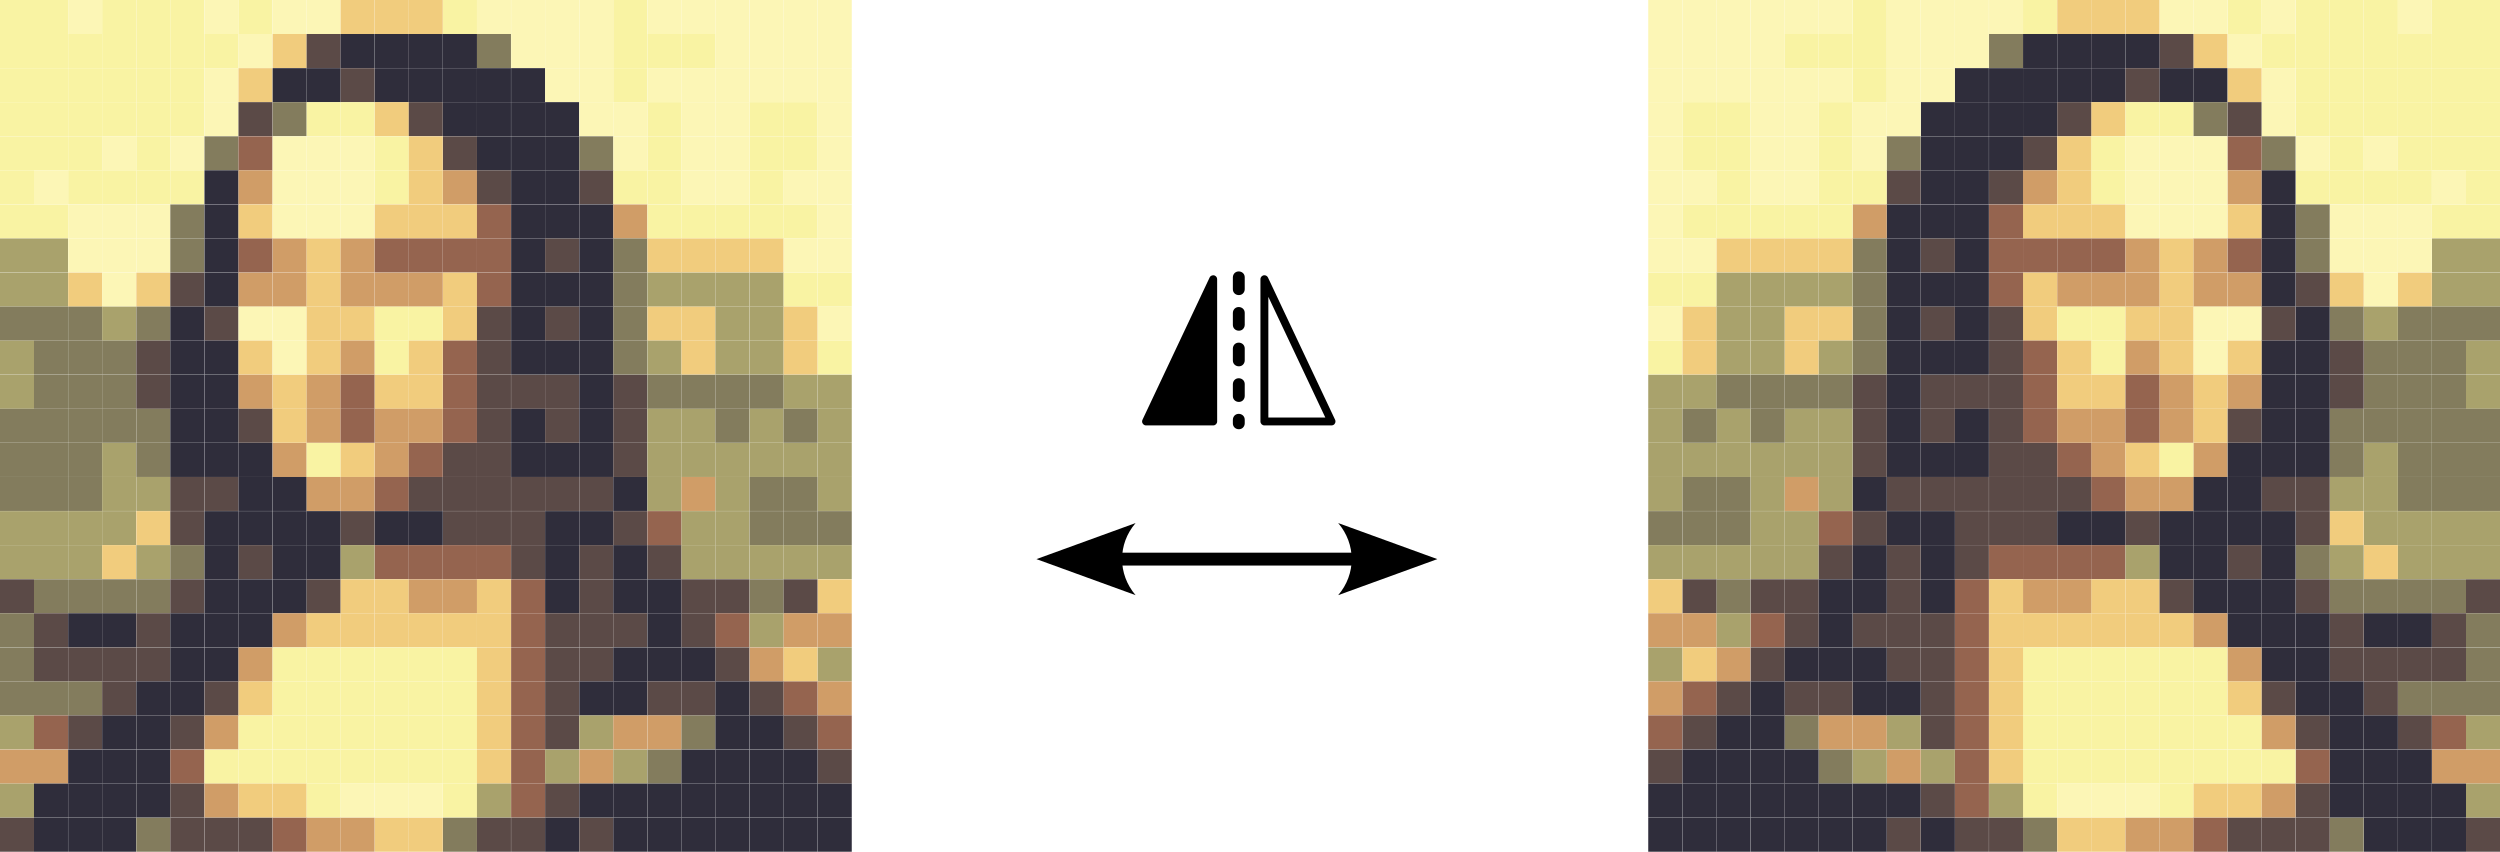 <?xml version="1.0" encoding="UTF-8" standalone="no"?>
<svg
   id="Layer_1"
   data-name="Layer 1"
   viewBox="0 0 145.61 49.61"
   version="1.1"
   sodipodi:docname="monalisa.svg"
   inkscape:version="1.4 (e7c3feb100, 2024-10-09)"
   xml:space="preserve"
   width="145.61"
   height="49.61"
   inkscape:export-filename="monalisa.png"
   inkscape:export-xdpi="300"
   inkscape:export-ydpi="300"
   xmlns:inkscape="http://www.inkscape.org/namespaces/inkscape"
   xmlns:sodipodi="http://sodipodi.sourceforge.net/DTD/sodipodi-0.dtd"
   xmlns:xlink="http://www.w3.org/1999/xlink"
   xmlns="http://www.w3.org/2000/svg"
   xmlns:svg="http://www.w3.org/2000/svg"><sodipodi:namedview
     id="namedview18646"
     pagecolor="#ffffff"
     bordercolor="#666666"
     borderopacity="1.0"
     inkscape:showpageshadow="2"
     inkscape:pageopacity="0.0"
     inkscape:pagecheckerboard="0"
     inkscape:deskcolor="#d1d1d1"
     showgrid="false"
     inkscape:zoom="6.9419412"
     inkscape:cx="52.290849"
     inkscape:cy="40.190487"
     inkscape:window-width="1920"
     inkscape:window-height="1019"
     inkscape:window-x="0"
     inkscape:window-y="30"
     inkscape:window-maximized="1"
     inkscape:current-layer="g18643" /><defs
     id="defs12375"><marker
       style="overflow:visible"
       id="ConcaveTriangle"
       refX="0"
       refY="0"
       orient="auto-start-reverse"
       inkscape:stockid="Concave triangle arrow"
       markerWidth="1"
       markerHeight="1"
       viewBox="0 0 1 1"
       inkscape:isstock="true"
       inkscape:collect="always"
       preserveAspectRatio="xMidYMid"><path
         transform="scale(0.7)"
         d="M -2,-4 9,0 -2,4 c 2,-2.33 2,-5.66 0,-8 z"
         style="fill:context-stroke;fill-rule:evenodd;stroke:none"
         id="path7" /></marker><marker
       style="overflow:visible"
       id="Arrow2"
       refX="0"
       refY="0"
       orient="auto-start-reverse"
       inkscape:stockid="Arrow2"
       markerWidth="7.7"
       markerHeight="5.6"
       viewBox="0 0 7.7 5.6"
       inkscape:isstock="true"
       inkscape:collect="always"
       preserveAspectRatio="xMidYMid"><path
         transform="scale(0.7)"
         d="M -2,-4 9,0 -2,4 c 2,-2.33 2,-5.66 0,-8 z"
         style="fill:context-stroke;fill-rule:evenodd;stroke:none"
         id="arrow2L" /></marker><style
       id="style12370">
      .cls-1 {
        fill: #5b4a47;
      }

      .cls-1, .cls-2, .cls-3, .cls-4, .cls-5, .cls-6, .cls-7, .cls-8, .cls-9, .cls-10, .cls-11 {
        stroke-width: 0px;
      }

      .cls-2 {
        fill: #2f2d3b;
      }

      .cls-4 {
        fill: none;
      }

      .cls-5 {
        fill: #837c5d;
      }

      .cls-6 {
        fill: #d09d67;
      }

      .cls-7 {
        fill: #f1cc7d;
      }

      .cls-12 {
        clip-path: url(#clippath);
      }

      .cls-8 {
        fill: #a9a26c;
      }

      .cls-9 {
        fill: #95644f;
      }

      .cls-10 {
        fill: #fcf6b6;
      }

      .cls-11 {
        fill: #f9f3a3;
      }
    </style><clipPath
       id="clippath"><rect
         class="cls-4"
         x="-106.2"
         y="-502.03"
         width="595.28"
         height="841.89"
         id="rect12372" /></clipPath></defs><g
     class="cls-12"
     clip-path="url(#clippath)"
     id="g18643"><g
       id="g1"><rect
         class="cls-11"
         width="1.98"
         height="1.98"
         id="rect12377"
         x="0"
         y="0" /><rect
         class="cls-11"
         x="1.98"
         width="1.98"
         height="1.98"
         id="rect12379"
         y="0" /><rect
         class="cls-10"
         x="3.97"
         width="1.98"
         height="1.98"
         id="rect12381"
         y="0" /><rect
         class="cls-11"
         x="5.95"
         width="1.98"
         height="1.98"
         id="rect12383"
         y="0" /><rect
         class="cls-11"
         x="7.94"
         width="1.98"
         height="1.98"
         id="rect12385"
         y="0" /><rect
         class="cls-11"
         x="9.92"
         width="1.98"
         height="1.98"
         id="rect12387"
         y="0" /><rect
         class="cls-10"
         x="11.91"
         width="1.98"
         height="1.98"
         id="rect12389"
         y="0" /><rect
         class="cls-11"
         x="13.89"
         width="1.98"
         height="1.98"
         id="rect12391"
         y="0" /><rect
         class="cls-10"
         x="15.88"
         width="1.98"
         height="1.98"
         id="rect12393"
         y="0" /><rect
         class="cls-10"
         x="17.86"
         width="1.98"
         height="1.98"
         id="rect12395"
         y="0" /><rect
         class="cls-7"
         x="19.84"
         width="1.98"
         height="1.98"
         id="rect12397"
         y="0" /><rect
         class="cls-7"
         x="21.83"
         width="1.98"
         height="1.98"
         id="rect12399"
         y="0" /><rect
         class="cls-7"
         x="23.81"
         width="1.98"
         height="1.98"
         id="rect12401"
         y="0" /><rect
         class="cls-11"
         x="25.8"
         width="1.98"
         height="1.98"
         id="rect12403"
         y="0" /><rect
         class="cls-10"
         x="27.78"
         width="1.98"
         height="1.98"
         id="rect12405"
         y="0" /><rect
         class="cls-10"
         x="29.77"
         width="1.98"
         height="1.98"
         id="rect12407"
         y="0" /><rect
         class="cls-10"
         x="31.75"
         width="1.98"
         height="1.98"
         id="rect12409"
         y="0" /><rect
         class="cls-10"
         x="33.74"
         width="1.98"
         height="1.98"
         id="rect12411"
         y="0" /><rect
         class="cls-11"
         x="35.72"
         width="1.98"
         height="1.98"
         id="rect12413"
         y="0" /><rect
         class="cls-10"
         x="37.71"
         width="1.98"
         height="1.98"
         id="rect12415"
         y="0" /><rect
         class="cls-10"
         x="39.69"
         width="1.98"
         height="1.98"
         id="rect12417"
         y="0" /><rect
         class="cls-10"
         x="41.67"
         width="1.98"
         height="1.98"
         id="rect12419"
         y="0" /><rect
         class="cls-10"
         x="43.66"
         width="1.98"
         height="1.98"
         id="rect12421"
         y="0" /><rect
         class="cls-10"
         x="45.64"
         width="1.98"
         height="1.98"
         id="rect12423"
         y="0" /><rect
         class="cls-10"
         x="47.63"
         width="1.98"
         height="1.98"
         id="rect12425"
         y="0" /><rect
         class="cls-11"
         y="1.98"
         width="1.98"
         height="1.98"
         id="rect12427"
         x="0" /><rect
         class="cls-11"
         x="1.98"
         y="1.98"
         width="1.98"
         height="1.98"
         id="rect12429" /><rect
         class="cls-11"
         x="3.97"
         y="1.98"
         width="1.98"
         height="1.98"
         id="rect12431" /><rect
         class="cls-11"
         x="5.95"
         y="1.98"
         width="1.98"
         height="1.98"
         id="rect12433" /><rect
         class="cls-11"
         x="7.94"
         y="1.98"
         width="1.98"
         height="1.98"
         id="rect12435" /><rect
         class="cls-11"
         x="9.92"
         y="1.98"
         width="1.98"
         height="1.98"
         id="rect12437" /><rect
         class="cls-11"
         x="11.91"
         y="1.98"
         width="1.98"
         height="1.98"
         id="rect12439" /><rect
         class="cls-10"
         x="13.89"
         y="1.98"
         width="1.98"
         height="1.98"
         id="rect12441" /><rect
         class="cls-7"
         x="15.88"
         y="1.98"
         width="1.98"
         height="1.98"
         id="rect12443" /><rect
         class="cls-1"
         x="17.86"
         y="1.98"
         width="1.98"
         height="1.98"
         id="rect12445" /><rect
         class="cls-2"
         x="19.84"
         y="1.98"
         width="1.98"
         height="1.98"
         id="rect12447" /><rect
         class="cls-2"
         x="21.83"
         y="1.98"
         width="1.98"
         height="1.98"
         id="rect12449" /><rect
         class="cls-2"
         x="23.81"
         y="1.98"
         width="1.98"
         height="1.98"
         id="rect12451" /><rect
         class="cls-2"
         x="25.8"
         y="1.98"
         width="1.98"
         height="1.98"
         id="rect12453" /><rect
         class="cls-5"
         x="27.78"
         y="1.98"
         width="1.98"
         height="1.98"
         id="rect12455" /><rect
         class="cls-10"
         x="29.77"
         y="1.98"
         width="1.98"
         height="1.98"
         id="rect12457" /><rect
         class="cls-10"
         x="31.75"
         y="1.98"
         width="1.98"
         height="1.98"
         id="rect12459" /><rect
         class="cls-10"
         x="33.74"
         y="1.98"
         width="1.98"
         height="1.98"
         id="rect12461" /><rect
         class="cls-11"
         x="35.72"
         y="1.98"
         width="1.98"
         height="1.98"
         id="rect12463" /><rect
         class="cls-11"
         x="37.71"
         y="1.98"
         width="1.98"
         height="1.98"
         id="rect12465" /><rect
         class="cls-11"
         x="39.69"
         y="1.98"
         width="1.98"
         height="1.98"
         id="rect12467" /><rect
         class="cls-10"
         x="41.67"
         y="1.98"
         width="1.98"
         height="1.98"
         id="rect12469" /><rect
         class="cls-10"
         x="43.66"
         y="1.98"
         width="1.98"
         height="1.98"
         id="rect12471" /><rect
         class="cls-10"
         x="45.64"
         y="1.98"
         width="1.98"
         height="1.98"
         id="rect12473" /><rect
         class="cls-10"
         x="47.63"
         y="1.98"
         width="1.98"
         height="1.98"
         id="rect12475" /><rect
         class="cls-11"
         y="3.97"
         width="1.98"
         height="1.98"
         id="rect12477"
         x="0" /><rect
         class="cls-11"
         x="1.98"
         y="3.97"
         width="1.98"
         height="1.98"
         id="rect12479" /><rect
         class="cls-11"
         x="3.97"
         y="3.97"
         width="1.98"
         height="1.98"
         id="rect12481" /><rect
         class="cls-11"
         x="5.95"
         y="3.97"
         width="1.98"
         height="1.98"
         id="rect12483" /><rect
         class="cls-11"
         x="7.94"
         y="3.97"
         width="1.98"
         height="1.98"
         id="rect12485" /><rect
         class="cls-11"
         x="9.92"
         y="3.97"
         width="1.98"
         height="1.98"
         id="rect12487" /><rect
         class="cls-10"
         x="11.91"
         y="3.97"
         width="1.98"
         height="1.98"
         id="rect12489" /><rect
         class="cls-7"
         x="13.89"
         y="3.97"
         width="1.98"
         height="1.98"
         id="rect12491" /><rect
         class="cls-2"
         x="15.88"
         y="3.97"
         width="1.98"
         height="1.98"
         id="rect12493" /><rect
         class="cls-2"
         x="17.86"
         y="3.97"
         width="1.98"
         height="1.98"
         id="rect12495" /><rect
         class="cls-1"
         x="19.84"
         y="3.97"
         width="1.98"
         height="1.98"
         id="rect12497" /><rect
         class="cls-2"
         x="21.83"
         y="3.97"
         width="1.98"
         height="1.98"
         id="rect12499" /><rect
         class="cls-2"
         x="23.81"
         y="3.97"
         width="1.98"
         height="1.98"
         id="rect12501" /><rect
         class="cls-2"
         x="25.8"
         y="3.97"
         width="1.98"
         height="1.98"
         id="rect12503" /><rect
         class="cls-2"
         x="27.78"
         y="3.97"
         width="1.98"
         height="1.98"
         id="rect12505" /><rect
         class="cls-2"
         x="29.77"
         y="3.97"
         width="1.98"
         height="1.98"
         id="rect12507" /><rect
         class="cls-10"
         x="31.75"
         y="3.97"
         width="1.98"
         height="1.98"
         id="rect12509" /><rect
         class="cls-10"
         x="33.74"
         y="3.97"
         width="1.98"
         height="1.98"
         id="rect12511" /><rect
         class="cls-11"
         x="35.72"
         y="3.97"
         width="1.98"
         height="1.98"
         id="rect12513" /><rect
         class="cls-10"
         x="37.71"
         y="3.97"
         width="1.98"
         height="1.98"
         id="rect12515" /><rect
         class="cls-10"
         x="39.69"
         y="3.97"
         width="1.98"
         height="1.98"
         id="rect12517" /><rect
         class="cls-10"
         x="41.67"
         y="3.97"
         width="1.98"
         height="1.98"
         id="rect12519" /><rect
         class="cls-10"
         x="43.66"
         y="3.97"
         width="1.98"
         height="1.98"
         id="rect12521" /><rect
         class="cls-10"
         x="45.64"
         y="3.97"
         width="1.98"
         height="1.98"
         id="rect12523" /><rect
         class="cls-10"
         x="47.63"
         y="3.97"
         width="1.98"
         height="1.98"
         id="rect12525" /><rect
         class="cls-11"
         y="5.95"
         width="1.98"
         height="1.98"
         id="rect12527"
         x="0" /><rect
         class="cls-11"
         x="1.98"
         y="5.95"
         width="1.98"
         height="1.98"
         id="rect12529" /><rect
         class="cls-11"
         x="3.97"
         y="5.95"
         width="1.98"
         height="1.98"
         id="rect12531" /><rect
         class="cls-11"
         x="5.95"
         y="5.95"
         width="1.98"
         height="1.98"
         id="rect12533" /><rect
         class="cls-11"
         x="7.94"
         y="5.95"
         width="1.98"
         height="1.98"
         id="rect12535" /><rect
         class="cls-11"
         x="9.92"
         y="5.95"
         width="1.98"
         height="1.98"
         id="rect12537" /><rect
         class="cls-10"
         x="11.91"
         y="5.95"
         width="1.98"
         height="1.98"
         id="rect12539" /><rect
         class="cls-1"
         x="13.89"
         y="5.95"
         width="1.98"
         height="1.98"
         id="rect12541" /><rect
         class="cls-5"
         x="15.88"
         y="5.95"
         width="1.98"
         height="1.98"
         id="rect12543" /><rect
         class="cls-11"
         x="17.86"
         y="5.95"
         width="1.98"
         height="1.98"
         id="rect12545" /><rect
         class="cls-11"
         x="19.84"
         y="5.95"
         width="1.98"
         height="1.98"
         id="rect12547" /><rect
         class="cls-7"
         x="21.83"
         y="5.95"
         width="1.98"
         height="1.98"
         id="rect12549" /><rect
         class="cls-1"
         x="23.81"
         y="5.95"
         width="1.98"
         height="1.98"
         id="rect12551" /><rect
         class="cls-2"
         x="25.8"
         y="5.95"
         width="1.98"
         height="1.98"
         id="rect12553" /><rect
         class="cls-2"
         x="27.78"
         y="5.95"
         width="1.98"
         height="1.98"
         id="rect12555" /><rect
         class="cls-2"
         x="29.77"
         y="5.95"
         width="1.98"
         height="1.98"
         id="rect12557" /><rect
         class="cls-2"
         x="31.75"
         y="5.95"
         width="1.98"
         height="1.98"
         id="rect12559" /><rect
         class="cls-10"
         x="33.74"
         y="5.95"
         width="1.98"
         height="1.98"
         id="rect12561" /><rect
         class="cls-10"
         x="35.72"
         y="5.95"
         width="1.98"
         height="1.98"
         id="rect12563" /><rect
         class="cls-11"
         x="37.71"
         y="5.95"
         width="1.98"
         height="1.98"
         id="rect12565" /><rect
         class="cls-10"
         x="39.69"
         y="5.95"
         width="1.98"
         height="1.98"
         id="rect12567" /><rect
         class="cls-10"
         x="41.67"
         y="5.95"
         width="1.98"
         height="1.98"
         id="rect12569" /><rect
         class="cls-11"
         x="43.66"
         y="5.95"
         width="1.98"
         height="1.98"
         id="rect12571" /><rect
         class="cls-11"
         x="45.64"
         y="5.95"
         width="1.98"
         height="1.98"
         id="rect12573" /><rect
         class="cls-10"
         x="47.63"
         y="5.95"
         width="1.98"
         height="1.98"
         id="rect12575" /><rect
         class="cls-11"
         y="7.94"
         width="1.98"
         height="1.98"
         id="rect12577"
         x="0" /><rect
         class="cls-11"
         x="1.98"
         y="7.94"
         width="1.98"
         height="1.98"
         id="rect12579" /><rect
         class="cls-11"
         x="3.97"
         y="7.94"
         width="1.98"
         height="1.98"
         id="rect12581" /><rect
         class="cls-10"
         x="5.95"
         y="7.94"
         width="1.98"
         height="1.98"
         id="rect12583" /><rect
         class="cls-11"
         x="7.94"
         y="7.94"
         width="1.98"
         height="1.98"
         id="rect12585" /><rect
         class="cls-10"
         x="9.92"
         y="7.94"
         width="1.98"
         height="1.98"
         id="rect12587" /><rect
         class="cls-5"
         x="11.91"
         y="7.94"
         width="1.98"
         height="1.98"
         id="rect12589" /><rect
         class="cls-9"
         x="13.89"
         y="7.94"
         width="1.98"
         height="1.98"
         id="rect12591" /><rect
         class="cls-10"
         x="15.88"
         y="7.94"
         width="1.98"
         height="1.98"
         id="rect12593" /><rect
         class="cls-10"
         x="17.86"
         y="7.94"
         width="1.98"
         height="1.98"
         id="rect12595" /><rect
         class="cls-10"
         x="19.84"
         y="7.94"
         width="1.98"
         height="1.98"
         id="rect12597" /><rect
         class="cls-11"
         x="21.83"
         y="7.94"
         width="1.98"
         height="1.98"
         id="rect12599" /><rect
         class="cls-7"
         x="23.81"
         y="7.94"
         width="1.98"
         height="1.98"
         id="rect12601" /><rect
         class="cls-1"
         x="25.8"
         y="7.94"
         width="1.98"
         height="1.98"
         id="rect12603" /><rect
         class="cls-2"
         x="27.78"
         y="7.94"
         width="1.98"
         height="1.98"
         id="rect12605" /><rect
         class="cls-2"
         x="29.77"
         y="7.94"
         width="1.98"
         height="1.98"
         id="rect12607" /><rect
         class="cls-2"
         x="31.75"
         y="7.94"
         width="1.98"
         height="1.98"
         id="rect12609" /><rect
         class="cls-5"
         x="33.74"
         y="7.94"
         width="1.98"
         height="1.98"
         id="rect12611" /><rect
         class="cls-10"
         x="35.72"
         y="7.94"
         width="1.98"
         height="1.98"
         id="rect12613" /><rect
         class="cls-11"
         x="37.71"
         y="7.94"
         width="1.98"
         height="1.98"
         id="rect12615" /><rect
         class="cls-10"
         x="39.69"
         y="7.94"
         width="1.98"
         height="1.98"
         id="rect12617" /><rect
         class="cls-10"
         x="41.67"
         y="7.94"
         width="1.98"
         height="1.98"
         id="rect12619" /><rect
         class="cls-11"
         x="43.66"
         y="7.94"
         width="1.98"
         height="1.98"
         id="rect12621" /><rect
         class="cls-11"
         x="45.64"
         y="7.94"
         width="1.98"
         height="1.98"
         id="rect12623" /><rect
         class="cls-10"
         x="47.63"
         y="7.94"
         width="1.98"
         height="1.98"
         id="rect12625" /><rect
         class="cls-11"
         y="9.92"
         width="1.98"
         height="1.98"
         id="rect12627"
         x="0" /><rect
         class="cls-10"
         x="1.98"
         y="9.92"
         width="1.98"
         height="1.98"
         id="rect12629" /><rect
         class="cls-11"
         x="3.97"
         y="9.92"
         width="1.98"
         height="1.98"
         id="rect12631" /><rect
         class="cls-11"
         x="5.95"
         y="9.92"
         width="1.98"
         height="1.98"
         id="rect12633" /><rect
         class="cls-11"
         x="7.94"
         y="9.92"
         width="1.98"
         height="1.98"
         id="rect12635" /><rect
         class="cls-11"
         x="9.92"
         y="9.92"
         width="1.98"
         height="1.98"
         id="rect12637" /><rect
         class="cls-2"
         x="11.91"
         y="9.92"
         width="1.98"
         height="1.98"
         id="rect12639" /><rect
         class="cls-6"
         x="13.89"
         y="9.92"
         width="1.98"
         height="1.98"
         id="rect12641" /><rect
         class="cls-10"
         x="15.88"
         y="9.92"
         width="1.98"
         height="1.98"
         id="rect12643" /><rect
         class="cls-10"
         x="17.86"
         y="9.92"
         width="1.98"
         height="1.98"
         id="rect12645" /><rect
         class="cls-10"
         x="19.84"
         y="9.92"
         width="1.98"
         height="1.98"
         id="rect12647" /><rect
         class="cls-11"
         x="21.83"
         y="9.92"
         width="1.98"
         height="1.98"
         id="rect12649" /><rect
         class="cls-7"
         x="23.81"
         y="9.92"
         width="1.98"
         height="1.98"
         id="rect12651" /><rect
         class="cls-6"
         x="25.8"
         y="9.92"
         width="1.98"
         height="1.98"
         id="rect12653" /><rect
         class="cls-1"
         x="27.78"
         y="9.92"
         width="1.98"
         height="1.98"
         id="rect12655" /><rect
         class="cls-2"
         x="29.77"
         y="9.92"
         width="1.98"
         height="1.98"
         id="rect12657" /><rect
         class="cls-2"
         x="31.75"
         y="9.92"
         width="1.98"
         height="1.98"
         id="rect12659" /><rect
         class="cls-1"
         x="33.74"
         y="9.92"
         width="1.98"
         height="1.98"
         id="rect12661" /><rect
         class="cls-11"
         x="35.72"
         y="9.92"
         width="1.98"
         height="1.98"
         id="rect12663" /><rect
         class="cls-11"
         x="37.71"
         y="9.92"
         width="1.98"
         height="1.98"
         id="rect12665" /><rect
         class="cls-10"
         x="39.69"
         y="9.92"
         width="1.98"
         height="1.98"
         id="rect12667" /><rect
         class="cls-10"
         x="41.67"
         y="9.92"
         width="1.98"
         height="1.98"
         id="rect12669" /><rect
         class="cls-11"
         x="43.66"
         y="9.92"
         width="1.98"
         height="1.98"
         id="rect12671" /><rect
         class="cls-10"
         x="45.64"
         y="9.92"
         width="1.98"
         height="1.98"
         id="rect12673" /><rect
         class="cls-10"
         x="47.63"
         y="9.92"
         width="1.98"
         height="1.98"
         id="rect12675" /><rect
         class="cls-11"
         y="11.91"
         width="1.98"
         height="1.98"
         id="rect12677"
         x="0" /><rect
         class="cls-11"
         x="1.98"
         y="11.91"
         width="1.98"
         height="1.98"
         id="rect12679" /><rect
         class="cls-10"
         x="3.97"
         y="11.91"
         width="1.98"
         height="1.98"
         id="rect12681" /><rect
         class="cls-10"
         x="5.95"
         y="11.91"
         width="1.98"
         height="1.98"
         id="rect12683" /><rect
         class="cls-10"
         x="7.94"
         y="11.91"
         width="1.98"
         height="1.98"
         id="rect12685" /><rect
         class="cls-5"
         x="9.92"
         y="11.91"
         width="1.98"
         height="1.98"
         id="rect12687" /><rect
         class="cls-2"
         x="11.91"
         y="11.91"
         width="1.98"
         height="1.98"
         id="rect12689" /><rect
         class="cls-7"
         x="13.89"
         y="11.91"
         width="1.98"
         height="1.98"
         id="rect12691" /><rect
         class="cls-10"
         x="15.88"
         y="11.91"
         width="1.98"
         height="1.98"
         id="rect12693" /><rect
         class="cls-10"
         x="17.86"
         y="11.91"
         width="1.98"
         height="1.98"
         id="rect12695" /><rect
         class="cls-10"
         x="19.84"
         y="11.91"
         width="1.98"
         height="1.98"
         id="rect12697" /><rect
         class="cls-7"
         x="21.83"
         y="11.91"
         width="1.98"
         height="1.98"
         id="rect12699" /><rect
         class="cls-7"
         x="23.81"
         y="11.91"
         width="1.98"
         height="1.98"
         id="rect12701" /><rect
         class="cls-7"
         x="25.8"
         y="11.91"
         width="1.98"
         height="1.98"
         id="rect12703" /><rect
         class="cls-9"
         x="27.78"
         y="11.91"
         width="1.98"
         height="1.98"
         id="rect12705" /><rect
         class="cls-2"
         x="29.77"
         y="11.91"
         width="1.98"
         height="1.98"
         id="rect12707" /><rect
         class="cls-2"
         x="31.75"
         y="11.91"
         width="1.98"
         height="1.98"
         id="rect12709" /><rect
         class="cls-2"
         x="33.74"
         y="11.91"
         width="1.98"
         height="1.98"
         id="rect12711" /><rect
         class="cls-6"
         x="35.72"
         y="11.91"
         width="1.98"
         height="1.98"
         id="rect12713" /><rect
         class="cls-11"
         x="37.71"
         y="11.91"
         width="1.98"
         height="1.98"
         id="rect12715" /><rect
         class="cls-11"
         x="39.69"
         y="11.91"
         width="1.98"
         height="1.98"
         id="rect12717" /><rect
         class="cls-11"
         x="41.67"
         y="11.91"
         width="1.98"
         height="1.98"
         id="rect12719" /><rect
         class="cls-11"
         x="43.66"
         y="11.91"
         width="1.98"
         height="1.98"
         id="rect12721" /><rect
         class="cls-11"
         x="45.64"
         y="11.91"
         width="1.98"
         height="1.98"
         id="rect12723" /><rect
         class="cls-10"
         x="47.63"
         y="11.91"
         width="1.98"
         height="1.98"
         id="rect12725" /><rect
         class="cls-8"
         y="13.89"
         width="1.98"
         height="1.98"
         id="rect12727"
         x="0" /><rect
         class="cls-8"
         x="1.98"
         y="13.89"
         width="1.98"
         height="1.98"
         id="rect12729" /><rect
         class="cls-10"
         x="3.97"
         y="13.89"
         width="1.98"
         height="1.98"
         id="rect12731" /><rect
         class="cls-10"
         x="5.95"
         y="13.89"
         width="1.98"
         height="1.98"
         id="rect12733" /><rect
         class="cls-10"
         x="7.94"
         y="13.89"
         width="1.98"
         height="1.98"
         id="rect12735" /><rect
         class="cls-5"
         x="9.92"
         y="13.89"
         width="1.98"
         height="1.98"
         id="rect12737" /><rect
         class="cls-2"
         x="11.91"
         y="13.89"
         width="1.98"
         height="1.98"
         id="rect12739" /><rect
         class="cls-9"
         x="13.89"
         y="13.89"
         width="1.98"
         height="1.98"
         id="rect12741" /><rect
         class="cls-6"
         x="15.88"
         y="13.89"
         width="1.98"
         height="1.98"
         id="rect12743" /><rect
         class="cls-7"
         x="17.86"
         y="13.89"
         width="1.98"
         height="1.98"
         id="rect12745" /><rect
         class="cls-6"
         x="19.84"
         y="13.89"
         width="1.98"
         height="1.98"
         id="rect12747" /><rect
         class="cls-9"
         x="21.83"
         y="13.89"
         width="1.98"
         height="1.98"
         id="rect12749" /><rect
         class="cls-9"
         x="23.81"
         y="13.89"
         width="1.98"
         height="1.98"
         id="rect12751" /><rect
         class="cls-9"
         x="25.8"
         y="13.89"
         width="1.98"
         height="1.98"
         id="rect12753" /><rect
         class="cls-9"
         x="27.78"
         y="13.89"
         width="1.98"
         height="1.98"
         id="rect12755" /><rect
         class="cls-2"
         x="29.77"
         y="13.89"
         width="1.98"
         height="1.98"
         id="rect12757" /><rect
         class="cls-1"
         x="31.75"
         y="13.89"
         width="1.98"
         height="1.98"
         id="rect12759" /><rect
         class="cls-2"
         x="33.74"
         y="13.89"
         width="1.98"
         height="1.98"
         id="rect12761" /><rect
         class="cls-5"
         x="35.72"
         y="13.89"
         width="1.98"
         height="1.98"
         id="rect12763" /><rect
         class="cls-7"
         x="37.71"
         y="13.89"
         width="1.98"
         height="1.98"
         id="rect12765" /><rect
         class="cls-7"
         x="39.69"
         y="13.89"
         width="1.98"
         height="1.98"
         id="rect12767" /><rect
         class="cls-7"
         x="41.67"
         y="13.89"
         width="1.98"
         height="1.98"
         id="rect12769" /><rect
         class="cls-7"
         x="43.66"
         y="13.89"
         width="1.98"
         height="1.98"
         id="rect12771" /><rect
         class="cls-10"
         x="45.64"
         y="13.89"
         width="1.98"
         height="1.98"
         id="rect12773" /><rect
         class="cls-10"
         x="47.63"
         y="13.89"
         width="1.98"
         height="1.98"
         id="rect12775" /><rect
         class="cls-8"
         y="15.88"
         width="1.98"
         height="1.98"
         id="rect12777"
         x="0" /><rect
         class="cls-8"
         x="1.98"
         y="15.88"
         width="1.98"
         height="1.98"
         id="rect12779" /><rect
         class="cls-7"
         x="3.97"
         y="15.88"
         width="1.98"
         height="1.98"
         id="rect12781" /><rect
         class="cls-10"
         x="5.95"
         y="15.88"
         width="1.98"
         height="1.98"
         id="rect12783" /><rect
         class="cls-7"
         x="7.94"
         y="15.88"
         width="1.98"
         height="1.98"
         id="rect12785" /><rect
         class="cls-1"
         x="9.92"
         y="15.88"
         width="1.98"
         height="1.98"
         id="rect12787" /><rect
         class="cls-2"
         x="11.91"
         y="15.88"
         width="1.98"
         height="1.98"
         id="rect12789" /><rect
         class="cls-6"
         x="13.89"
         y="15.88"
         width="1.98"
         height="1.98"
         id="rect12791" /><rect
         class="cls-6"
         x="15.88"
         y="15.88"
         width="1.98"
         height="1.98"
         id="rect12793" /><rect
         class="cls-7"
         x="17.86"
         y="15.88"
         width="1.98"
         height="1.98"
         id="rect12795" /><rect
         class="cls-6"
         x="19.84"
         y="15.88"
         width="1.98"
         height="1.98"
         id="rect12797" /><rect
         class="cls-6"
         x="21.83"
         y="15.88"
         width="1.98"
         height="1.98"
         id="rect12799" /><rect
         class="cls-6"
         x="23.81"
         y="15.88"
         width="1.98"
         height="1.98"
         id="rect12801" /><rect
         class="cls-7"
         x="25.8"
         y="15.88"
         width="1.98"
         height="1.98"
         id="rect12803" /><rect
         class="cls-9"
         x="27.78"
         y="15.88"
         width="1.98"
         height="1.98"
         id="rect12805" /><rect
         class="cls-2"
         x="29.77"
         y="15.88"
         width="1.98"
         height="1.98"
         id="rect12807" /><rect
         class="cls-2"
         x="31.75"
         y="15.88"
         width="1.98"
         height="1.98"
         id="rect12809" /><rect
         class="cls-2"
         x="33.74"
         y="15.88"
         width="1.98"
         height="1.98"
         id="rect12811" /><rect
         class="cls-5"
         x="35.72"
         y="15.88"
         width="1.98"
         height="1.98"
         id="rect12813" /><rect
         class="cls-8"
         x="37.71"
         y="15.88"
         width="1.98"
         height="1.98"
         id="rect12815" /><rect
         class="cls-8"
         x="39.69"
         y="15.88"
         width="1.98"
         height="1.98"
         id="rect12817" /><rect
         class="cls-8"
         x="41.67"
         y="15.88"
         width="1.98"
         height="1.98"
         id="rect12819" /><rect
         class="cls-8"
         x="43.66"
         y="15.88"
         width="1.98"
         height="1.98"
         id="rect12821" /><rect
         class="cls-11"
         x="45.64"
         y="15.88"
         width="1.98"
         height="1.98"
         id="rect12823" /><rect
         class="cls-11"
         x="47.63"
         y="15.88"
         width="1.98"
         height="1.98"
         id="rect12825" /><rect
         class="cls-5"
         y="17.86"
         width="1.98"
         height="1.98"
         id="rect12827"
         x="0" /><rect
         class="cls-5"
         x="1.98"
         y="17.86"
         width="1.98"
         height="1.98"
         id="rect12829" /><rect
         class="cls-5"
         x="3.97"
         y="17.86"
         width="1.98"
         height="1.98"
         id="rect12831" /><rect
         class="cls-8"
         x="5.95"
         y="17.86"
         width="1.98"
         height="1.98"
         id="rect12833" /><rect
         class="cls-5"
         x="7.94"
         y="17.86"
         width="1.98"
         height="1.98"
         id="rect12835" /><rect
         class="cls-2"
         x="9.92"
         y="17.86"
         width="1.98"
         height="1.98"
         id="rect12837" /><rect
         class="cls-1"
         x="11.91"
         y="17.86"
         width="1.98"
         height="1.98"
         id="rect12839" /><rect
         class="cls-10"
         x="13.89"
         y="17.86"
         width="1.98"
         height="1.98"
         id="rect12841" /><rect
         class="cls-10"
         x="15.88"
         y="17.86"
         width="1.98"
         height="1.98"
         id="rect12843" /><rect
         class="cls-7"
         x="17.86"
         y="17.86"
         width="1.98"
         height="1.98"
         id="rect12845" /><rect
         class="cls-7"
         x="19.84"
         y="17.86"
         width="1.98"
         height="1.98"
         id="rect12847" /><rect
         class="cls-11"
         x="21.83"
         y="17.86"
         width="1.98"
         height="1.98"
         id="rect12849" /><rect
         class="cls-11"
         x="23.81"
         y="17.86"
         width="1.98"
         height="1.98"
         id="rect12851" /><rect
         class="cls-7"
         x="25.8"
         y="17.86"
         width="1.98"
         height="1.98"
         id="rect12853" /><rect
         class="cls-1"
         x="27.78"
         y="17.86"
         width="1.98"
         height="1.98"
         id="rect12855" /><rect
         class="cls-2"
         x="29.77"
         y="17.86"
         width="1.98"
         height="1.98"
         id="rect12857" /><rect
         class="cls-1"
         x="31.75"
         y="17.86"
         width="1.98"
         height="1.98"
         id="rect12859" /><rect
         class="cls-2"
         x="33.74"
         y="17.86"
         width="1.98"
         height="1.98"
         id="rect12861" /><rect
         class="cls-5"
         x="35.72"
         y="17.86"
         width="1.98"
         height="1.98"
         id="rect12863" /><rect
         class="cls-7"
         x="37.71"
         y="17.86"
         width="1.98"
         height="1.98"
         id="rect12865" /><rect
         class="cls-7"
         x="39.69"
         y="17.86"
         width="1.98"
         height="1.98"
         id="rect12867" /><rect
         class="cls-8"
         x="41.67"
         y="17.86"
         width="1.98"
         height="1.98"
         id="rect12869" /><rect
         class="cls-8"
         x="43.66"
         y="17.86"
         width="1.98"
         height="1.98"
         id="rect12871" /><rect
         class="cls-7"
         x="45.64"
         y="17.86"
         width="1.98"
         height="1.98"
         id="rect12873" /><rect
         class="cls-10"
         x="47.63"
         y="17.86"
         width="1.98"
         height="1.98"
         id="rect12875" /><rect
         class="cls-8"
         y="19.84"
         width="1.98"
         height="1.98"
         id="rect12877"
         x="0" /><rect
         class="cls-5"
         x="1.98"
         y="19.84"
         width="1.98"
         height="1.98"
         id="rect12879" /><rect
         class="cls-5"
         x="3.97"
         y="19.84"
         width="1.98"
         height="1.98"
         id="rect12881" /><rect
         class="cls-5"
         x="5.95"
         y="19.84"
         width="1.98"
         height="1.98"
         id="rect12883" /><rect
         class="cls-1"
         x="7.94"
         y="19.84"
         width="1.98"
         height="1.98"
         id="rect12885" /><rect
         class="cls-2"
         x="9.92"
         y="19.84"
         width="1.98"
         height="1.98"
         id="rect12887" /><rect
         class="cls-2"
         x="11.91"
         y="19.84"
         width="1.98"
         height="1.98"
         id="rect12889" /><rect
         class="cls-7"
         x="13.89"
         y="19.84"
         width="1.98"
         height="1.98"
         id="rect12891" /><rect
         class="cls-10"
         x="15.88"
         y="19.84"
         width="1.98"
         height="1.98"
         id="rect12893" /><rect
         class="cls-7"
         x="17.86"
         y="19.84"
         width="1.98"
         height="1.98"
         id="rect12895" /><rect
         class="cls-6"
         x="19.84"
         y="19.84"
         width="1.98"
         height="1.98"
         id="rect12897" /><rect
         class="cls-11"
         x="21.83"
         y="19.84"
         width="1.98"
         height="1.98"
         id="rect12899" /><rect
         class="cls-7"
         x="23.81"
         y="19.84"
         width="1.98"
         height="1.98"
         id="rect12901" /><rect
         class="cls-9"
         x="25.8"
         y="19.84"
         width="1.98"
         height="1.98"
         id="rect12903" /><rect
         class="cls-1"
         x="27.78"
         y="19.84"
         width="1.98"
         height="1.98"
         id="rect12905" /><rect
         class="cls-2"
         x="29.77"
         y="19.84"
         width="1.98"
         height="1.98"
         id="rect12907" /><rect
         class="cls-2"
         x="31.75"
         y="19.84"
         width="1.98"
         height="1.98"
         id="rect12909" /><rect
         class="cls-2"
         x="33.74"
         y="19.84"
         width="1.98"
         height="1.98"
         id="rect12911" /><rect
         class="cls-5"
         x="35.72"
         y="19.84"
         width="1.98"
         height="1.98"
         id="rect12913" /><rect
         class="cls-8"
         x="37.71"
         y="19.84"
         width="1.98"
         height="1.98"
         id="rect12915" /><rect
         class="cls-7"
         x="39.69"
         y="19.84"
         width="1.98"
         height="1.98"
         id="rect12917" /><rect
         class="cls-8"
         x="41.67"
         y="19.84"
         width="1.98"
         height="1.98"
         id="rect12919" /><rect
         class="cls-8"
         x="43.66"
         y="19.84"
         width="1.98"
         height="1.98"
         id="rect12921" /><rect
         class="cls-7"
         x="45.64"
         y="19.84"
         width="1.98"
         height="1.98"
         id="rect12923" /><rect
         class="cls-11"
         x="47.63"
         y="19.84"
         width="1.98"
         height="1.98"
         id="rect12925" /><rect
         class="cls-8"
         y="21.83"
         width="1.98"
         height="1.98"
         id="rect12927"
         x="0" /><rect
         class="cls-5"
         x="1.98"
         y="21.83"
         width="1.98"
         height="1.98"
         id="rect12929" /><rect
         class="cls-5"
         x="3.97"
         y="21.83"
         width="1.98"
         height="1.98"
         id="rect12931" /><rect
         class="cls-5"
         x="5.95"
         y="21.83"
         width="1.98"
         height="1.98"
         id="rect12933" /><rect
         class="cls-1"
         x="7.94"
         y="21.83"
         width="1.98"
         height="1.98"
         id="rect12935" /><rect
         class="cls-2"
         x="9.92"
         y="21.83"
         width="1.98"
         height="1.98"
         id="rect12937" /><rect
         class="cls-2"
         x="11.91"
         y="21.83"
         width="1.98"
         height="1.98"
         id="rect12939" /><rect
         class="cls-6"
         x="13.89"
         y="21.83"
         width="1.98"
         height="1.98"
         id="rect12941" /><rect
         class="cls-7"
         x="15.88"
         y="21.83"
         width="1.98"
         height="1.98"
         id="rect12943" /><rect
         class="cls-6"
         x="17.86"
         y="21.83"
         width="1.98"
         height="1.98"
         id="rect12945" /><rect
         class="cls-9"
         x="19.84"
         y="21.83"
         width="1.98"
         height="1.98"
         id="rect12947" /><rect
         class="cls-7"
         x="21.83"
         y="21.83"
         width="1.98"
         height="1.98"
         id="rect12949" /><rect
         class="cls-7"
         x="23.81"
         y="21.83"
         width="1.98"
         height="1.98"
         id="rect12951" /><rect
         class="cls-9"
         x="25.8"
         y="21.83"
         width="1.98"
         height="1.98"
         id="rect12953" /><rect
         class="cls-1"
         x="27.78"
         y="21.83"
         width="1.98"
         height="1.98"
         id="rect12955" /><rect
         class="cls-1"
         x="29.77"
         y="21.83"
         width="1.98"
         height="1.98"
         id="rect12957" /><rect
         class="cls-1"
         x="31.75"
         y="21.83"
         width="1.98"
         height="1.98"
         id="rect12959" /><rect
         class="cls-2"
         x="33.74"
         y="21.83"
         width="1.98"
         height="1.98"
         id="rect12961" /><rect
         class="cls-1"
         x="35.72"
         y="21.83"
         width="1.98"
         height="1.98"
         id="rect12963" /><rect
         class="cls-5"
         x="37.71"
         y="21.83"
         width="1.98"
         height="1.98"
         id="rect12965" /><rect
         class="cls-5"
         x="39.69"
         y="21.83"
         width="1.98"
         height="1.98"
         id="rect12967" /><rect
         class="cls-5"
         x="41.67"
         y="21.83"
         width="1.98"
         height="1.98"
         id="rect12969" /><rect
         class="cls-5"
         x="43.66"
         y="21.83"
         width="1.98"
         height="1.98"
         id="rect12971" /><rect
         class="cls-8"
         x="45.64"
         y="21.83"
         width="1.98"
         height="1.98"
         id="rect12973" /><rect
         class="cls-8"
         x="47.63"
         y="21.83"
         width="1.98"
         height="1.98"
         id="rect12975" /><rect
         class="cls-5"
         y="23.81"
         width="1.98"
         height="1.98"
         id="rect12977"
         x="0" /><rect
         class="cls-5"
         x="1.98"
         y="23.81"
         width="1.98"
         height="1.98"
         id="rect12979" /><rect
         class="cls-5"
         x="3.97"
         y="23.81"
         width="1.98"
         height="1.98"
         id="rect12981" /><rect
         class="cls-5"
         x="5.95"
         y="23.81"
         width="1.98"
         height="1.98"
         id="rect12983" /><rect
         class="cls-5"
         x="7.94"
         y="23.81"
         width="1.98"
         height="1.98"
         id="rect12985" /><rect
         class="cls-2"
         x="9.92"
         y="23.81"
         width="1.98"
         height="1.98"
         id="rect12987" /><rect
         class="cls-2"
         x="11.91"
         y="23.81"
         width="1.98"
         height="1.98"
         id="rect12989" /><rect
         class="cls-1"
         x="13.89"
         y="23.81"
         width="1.98"
         height="1.98"
         id="rect12991" /><rect
         class="cls-7"
         x="15.88"
         y="23.81"
         width="1.98"
         height="1.98"
         id="rect12993" /><rect
         class="cls-6"
         x="17.86"
         y="23.81"
         width="1.98"
         height="1.98"
         id="rect12995" /><rect
         class="cls-9"
         x="19.84"
         y="23.81"
         width="1.98"
         height="1.98"
         id="rect12997" /><rect
         class="cls-6"
         x="21.83"
         y="23.81"
         width="1.98"
         height="1.98"
         id="rect12999" /><rect
         class="cls-6"
         x="23.81"
         y="23.81"
         width="1.98"
         height="1.98"
         id="rect13001" /><rect
         class="cls-9"
         x="25.8"
         y="23.81"
         width="1.98"
         height="1.98"
         id="rect13003" /><rect
         class="cls-1"
         x="27.78"
         y="23.81"
         width="1.98"
         height="1.98"
         id="rect13005" /><rect
         class="cls-2"
         x="29.77"
         y="23.81"
         width="1.98"
         height="1.98"
         id="rect13007" /><rect
         class="cls-1"
         x="31.75"
         y="23.81"
         width="1.98"
         height="1.98"
         id="rect13009" /><rect
         class="cls-2"
         x="33.74"
         y="23.81"
         width="1.98"
         height="1.98"
         id="rect13011" /><rect
         class="cls-1"
         x="35.72"
         y="23.81"
         width="1.98"
         height="1.98"
         id="rect13013" /><rect
         class="cls-8"
         x="37.71"
         y="23.81"
         width="1.98"
         height="1.98"
         id="rect13015" /><rect
         class="cls-8"
         x="39.69"
         y="23.81"
         width="1.98"
         height="1.98"
         id="rect13017" /><rect
         class="cls-5"
         x="41.67"
         y="23.81"
         width="1.98"
         height="1.98"
         id="rect13019" /><rect
         class="cls-8"
         x="43.66"
         y="23.81"
         width="1.98"
         height="1.98"
         id="rect13021" /><rect
         class="cls-5"
         x="45.64"
         y="23.81"
         width="1.98"
         height="1.98"
         id="rect13023" /><rect
         class="cls-8"
         x="47.63"
         y="23.81"
         width="1.98"
         height="1.98"
         id="rect13025" /><rect
         class="cls-5"
         y="25.8"
         width="1.98"
         height="1.98"
         id="rect13027"
         x="0" /><rect
         class="cls-5"
         x="1.98"
         y="25.8"
         width="1.98"
         height="1.98"
         id="rect13029" /><rect
         class="cls-5"
         x="3.97"
         y="25.8"
         width="1.98"
         height="1.98"
         id="rect13031" /><rect
         class="cls-8"
         x="5.95"
         y="25.8"
         width="1.98"
         height="1.98"
         id="rect13033" /><rect
         class="cls-5"
         x="7.94"
         y="25.8"
         width="1.98"
         height="1.98"
         id="rect13035" /><rect
         class="cls-2"
         x="9.92"
         y="25.8"
         width="1.98"
         height="1.98"
         id="rect13037" /><rect
         class="cls-2"
         x="11.91"
         y="25.8"
         width="1.98"
         height="1.98"
         id="rect13039" /><rect
         class="cls-2"
         x="13.89"
         y="25.8"
         width="1.98"
         height="1.98"
         id="rect13041" /><rect
         class="cls-6"
         x="15.88"
         y="25.8"
         width="1.98"
         height="1.98"
         id="rect13043" /><rect
         class="cls-11"
         x="17.86"
         y="25.8"
         width="1.98"
         height="1.98"
         id="rect13045" /><rect
         class="cls-7"
         x="19.84"
         y="25.8"
         width="1.98"
         height="1.98"
         id="rect13047" /><rect
         class="cls-6"
         x="21.83"
         y="25.8"
         width="1.98"
         height="1.98"
         id="rect13049" /><rect
         class="cls-9"
         x="23.81"
         y="25.8"
         width="1.98"
         height="1.98"
         id="rect13051" /><rect
         class="cls-1"
         x="25.8"
         y="25.8"
         width="1.98"
         height="1.98"
         id="rect13053" /><rect
         class="cls-1"
         x="27.78"
         y="25.8"
         width="1.98"
         height="1.98"
         id="rect13055" /><rect
         class="cls-2"
         x="29.77"
         y="25.8"
         width="1.98"
         height="1.98"
         id="rect13057" /><rect
         class="cls-2"
         x="31.75"
         y="25.8"
         width="1.98"
         height="1.98"
         id="rect13059" /><rect
         class="cls-2"
         x="33.74"
         y="25.8"
         width="1.98"
         height="1.98"
         id="rect13061" /><rect
         class="cls-1"
         x="35.72"
         y="25.8"
         width="1.98"
         height="1.98"
         id="rect13063" /><rect
         class="cls-8"
         x="37.71"
         y="25.8"
         width="1.98"
         height="1.98"
         id="rect13065" /><rect
         class="cls-8"
         x="39.69"
         y="25.8"
         width="1.98"
         height="1.98"
         id="rect13067" /><rect
         class="cls-8"
         x="41.67"
         y="25.8"
         width="1.98"
         height="1.98"
         id="rect13069" /><rect
         class="cls-8"
         x="43.66"
         y="25.8"
         width="1.98"
         height="1.98"
         id="rect13071" /><rect
         class="cls-8"
         x="45.64"
         y="25.8"
         width="1.98"
         height="1.98"
         id="rect13073" /><rect
         class="cls-8"
         x="47.63"
         y="25.8"
         width="1.98"
         height="1.98"
         id="rect13075" /><rect
         class="cls-5"
         y="27.78"
         width="1.98"
         height="1.98"
         id="rect13077"
         x="0" /><rect
         class="cls-5"
         x="1.98"
         y="27.78"
         width="1.98"
         height="1.98"
         id="rect13079" /><rect
         class="cls-5"
         x="3.97"
         y="27.78"
         width="1.98"
         height="1.98"
         id="rect13081" /><rect
         class="cls-8"
         x="5.95"
         y="27.78"
         width="1.98"
         height="1.98"
         id="rect13083" /><rect
         class="cls-8"
         x="7.94"
         y="27.78"
         width="1.98"
         height="1.98"
         id="rect13085" /><rect
         class="cls-1"
         x="9.92"
         y="27.78"
         width="1.98"
         height="1.98"
         id="rect13087" /><rect
         class="cls-1"
         x="11.91"
         y="27.78"
         width="1.98"
         height="1.98"
         id="rect13089" /><rect
         class="cls-2"
         x="13.89"
         y="27.78"
         width="1.98"
         height="1.98"
         id="rect13091" /><rect
         class="cls-2"
         x="15.88"
         y="27.78"
         width="1.98"
         height="1.98"
         id="rect13093" /><rect
         class="cls-6"
         x="17.86"
         y="27.78"
         width="1.98"
         height="1.98"
         id="rect13095" /><rect
         class="cls-6"
         x="19.84"
         y="27.78"
         width="1.98"
         height="1.98"
         id="rect13097" /><rect
         class="cls-9"
         x="21.83"
         y="27.78"
         width="1.98"
         height="1.98"
         id="rect13099" /><rect
         class="cls-1"
         x="23.81"
         y="27.78"
         width="1.98"
         height="1.98"
         id="rect13101" /><rect
         class="cls-1"
         x="25.8"
         y="27.78"
         width="1.98"
         height="1.98"
         id="rect13103" /><rect
         class="cls-1"
         x="27.78"
         y="27.78"
         width="1.98"
         height="1.98"
         id="rect13105" /><rect
         class="cls-1"
         x="29.77"
         y="27.78"
         width="1.98"
         height="1.98"
         id="rect13107" /><rect
         class="cls-1"
         x="31.75"
         y="27.78"
         width="1.98"
         height="1.98"
         id="rect13109" /><rect
         class="cls-1"
         x="33.74"
         y="27.78"
         width="1.98"
         height="1.98"
         id="rect13111" /><rect
         class="cls-2"
         x="35.72"
         y="27.78"
         width="1.98"
         height="1.98"
         id="rect13113" /><rect
         class="cls-8"
         x="37.71"
         y="27.78"
         width="1.98"
         height="1.98"
         id="rect13115" /><rect
         class="cls-6"
         x="39.69"
         y="27.78"
         width="1.98"
         height="1.98"
         id="rect13117" /><rect
         class="cls-8"
         x="41.67"
         y="27.78"
         width="1.98"
         height="1.98"
         id="rect13119" /><rect
         class="cls-5"
         x="43.66"
         y="27.78"
         width="1.98"
         height="1.98"
         id="rect13121" /><rect
         class="cls-5"
         x="45.64"
         y="27.78"
         width="1.98"
         height="1.98"
         id="rect13123" /><rect
         class="cls-8"
         x="47.63"
         y="27.78"
         width="1.98"
         height="1.98"
         id="rect13125" /><rect
         class="cls-8"
         y="29.77"
         width="1.98"
         height="1.98"
         id="rect13127"
         x="0" /><rect
         class="cls-8"
         x="1.98"
         y="29.77"
         width="1.98"
         height="1.98"
         id="rect13129" /><rect
         class="cls-8"
         x="3.97"
         y="29.77"
         width="1.98"
         height="1.98"
         id="rect13131" /><rect
         class="cls-8"
         x="5.95"
         y="29.77"
         width="1.98"
         height="1.98"
         id="rect13133" /><rect
         class="cls-7"
         x="7.94"
         y="29.77"
         width="1.98"
         height="1.98"
         id="rect13135" /><rect
         class="cls-1"
         x="9.92"
         y="29.77"
         width="1.98"
         height="1.98"
         id="rect13137" /><rect
         class="cls-2"
         x="11.91"
         y="29.77"
         width="1.98"
         height="1.98"
         id="rect13139" /><rect
         class="cls-2"
         x="13.89"
         y="29.77"
         width="1.98"
         height="1.98"
         id="rect13141" /><rect
         class="cls-2"
         x="15.88"
         y="29.77"
         width="1.98"
         height="1.98"
         id="rect13143" /><rect
         class="cls-2"
         x="17.86"
         y="29.77"
         width="1.98"
         height="1.98"
         id="rect13145" /><rect
         class="cls-1"
         x="19.84"
         y="29.77"
         width="1.98"
         height="1.98"
         id="rect13147" /><rect
         class="cls-2"
         x="21.83"
         y="29.77"
         width="1.98"
         height="1.98"
         id="rect13149" /><rect
         class="cls-2"
         x="23.81"
         y="29.77"
         width="1.98"
         height="1.98"
         id="rect13151" /><rect
         class="cls-1"
         x="25.8"
         y="29.77"
         width="1.98"
         height="1.98"
         id="rect13153" /><rect
         class="cls-1"
         x="27.78"
         y="29.77"
         width="1.98"
         height="1.98"
         id="rect13155" /><rect
         class="cls-1"
         x="29.77"
         y="29.77"
         width="1.98"
         height="1.98"
         id="rect13157" /><rect
         class="cls-2"
         x="31.75"
         y="29.77"
         width="1.98"
         height="1.98"
         id="rect13159" /><rect
         class="cls-2"
         x="33.74"
         y="29.77"
         width="1.98"
         height="1.98"
         id="rect13161" /><rect
         class="cls-1"
         x="35.72"
         y="29.77"
         width="1.98"
         height="1.98"
         id="rect13163" /><rect
         class="cls-9"
         x="37.71"
         y="29.77"
         width="1.98"
         height="1.98"
         id="rect13165" /><rect
         class="cls-8"
         x="39.69"
         y="29.77"
         width="1.98"
         height="1.98"
         id="rect13167" /><rect
         class="cls-8"
         x="41.67"
         y="29.77"
         width="1.98"
         height="1.98"
         id="rect13169" /><rect
         class="cls-5"
         x="43.66"
         y="29.77"
         width="1.98"
         height="1.98"
         id="rect13171" /><rect
         class="cls-5"
         x="45.64"
         y="29.77"
         width="1.98"
         height="1.98"
         id="rect13173" /><rect
         class="cls-5"
         x="47.63"
         y="29.77"
         width="1.98"
         height="1.98"
         id="rect13175" /><rect
         class="cls-8"
         y="31.75"
         width="1.98"
         height="1.98"
         id="rect13177"
         x="0" /><rect
         class="cls-8"
         x="1.98"
         y="31.75"
         width="1.98"
         height="1.98"
         id="rect13179" /><rect
         class="cls-8"
         x="3.97"
         y="31.75"
         width="1.98"
         height="1.98"
         id="rect13181" /><rect
         class="cls-7"
         x="5.95"
         y="31.75"
         width="1.98"
         height="1.98"
         id="rect13183" /><rect
         class="cls-8"
         x="7.94"
         y="31.75"
         width="1.98"
         height="1.98"
         id="rect13185" /><rect
         class="cls-5"
         x="9.92"
         y="31.75"
         width="1.98"
         height="1.98"
         id="rect13187" /><rect
         class="cls-2"
         x="11.91"
         y="31.75"
         width="1.98"
         height="1.98"
         id="rect13189" /><rect
         class="cls-1"
         x="13.89"
         y="31.75"
         width="1.98"
         height="1.98"
         id="rect13191" /><rect
         class="cls-2"
         x="15.88"
         y="31.75"
         width="1.98"
         height="1.98"
         id="rect13193" /><rect
         class="cls-2"
         x="17.86"
         y="31.75"
         width="1.98"
         height="1.98"
         id="rect13195" /><rect
         class="cls-8"
         x="19.84"
         y="31.75"
         width="1.98"
         height="1.98"
         id="rect13197" /><rect
         class="cls-9"
         x="21.83"
         y="31.75"
         width="1.98"
         height="1.98"
         id="rect13199" /><rect
         class="cls-9"
         x="23.81"
         y="31.75"
         width="1.98"
         height="1.98"
         id="rect13201" /><rect
         class="cls-9"
         x="25.8"
         y="31.75"
         width="1.98"
         height="1.98"
         id="rect13203" /><rect
         class="cls-9"
         x="27.78"
         y="31.75"
         width="1.98"
         height="1.98"
         id="rect13205" /><rect
         class="cls-1"
         x="29.77"
         y="31.75"
         width="1.98"
         height="1.98"
         id="rect13207" /><rect
         class="cls-2"
         x="31.75"
         y="31.75"
         width="1.98"
         height="1.98"
         id="rect13209" /><rect
         class="cls-1"
         x="33.74"
         y="31.75"
         width="1.98"
         height="1.98"
         id="rect13211" /><rect
         class="cls-2"
         x="35.72"
         y="31.75"
         width="1.98"
         height="1.98"
         id="rect13213" /><rect
         class="cls-1"
         x="37.71"
         y="31.75"
         width="1.98"
         height="1.98"
         id="rect13215" /><rect
         class="cls-8"
         x="39.69"
         y="31.75"
         width="1.98"
         height="1.98"
         id="rect13217" /><rect
         class="cls-8"
         x="41.67"
         y="31.75"
         width="1.98"
         height="1.98"
         id="rect13219" /><rect
         class="cls-8"
         x="43.66"
         y="31.75"
         width="1.98"
         height="1.98"
         id="rect13221" /><rect
         class="cls-8"
         x="45.64"
         y="31.75"
         width="1.98"
         height="1.98"
         id="rect13223" /><rect
         class="cls-8"
         x="47.63"
         y="31.75"
         width="1.98"
         height="1.98"
         id="rect13225" /><rect
         class="cls-1"
         y="33.74"
         width="1.98"
         height="1.98"
         id="rect13227"
         x="0" /><rect
         class="cls-5"
         x="1.98"
         y="33.74"
         width="1.98"
         height="1.98"
         id="rect13229" /><rect
         class="cls-5"
         x="3.97"
         y="33.74"
         width="1.98"
         height="1.98"
         id="rect13231" /><rect
         class="cls-5"
         x="5.95"
         y="33.74"
         width="1.98"
         height="1.98"
         id="rect13233" /><rect
         class="cls-5"
         x="7.94"
         y="33.74"
         width="1.98"
         height="1.98"
         id="rect13235" /><rect
         class="cls-1"
         x="9.92"
         y="33.74"
         width="1.98"
         height="1.98"
         id="rect13237" /><rect
         class="cls-2"
         x="11.91"
         y="33.74"
         width="1.98"
         height="1.98"
         id="rect13239" /><rect
         class="cls-2"
         x="13.89"
         y="33.74"
         width="1.98"
         height="1.98"
         id="rect13241" /><rect
         class="cls-2"
         x="15.88"
         y="33.74"
         width="1.98"
         height="1.98"
         id="rect13243" /><rect
         class="cls-1"
         x="17.86"
         y="33.74"
         width="1.98"
         height="1.98"
         id="rect13245" /><rect
         class="cls-7"
         x="19.84"
         y="33.74"
         width="1.98"
         height="1.98"
         id="rect13247" /><rect
         class="cls-7"
         x="21.83"
         y="33.74"
         width="1.98"
         height="1.98"
         id="rect13249" /><rect
         class="cls-6"
         x="23.81"
         y="33.74"
         width="1.98"
         height="1.98"
         id="rect13251" /><rect
         class="cls-6"
         x="25.8"
         y="33.74"
         width="1.98"
         height="1.98"
         id="rect13253" /><rect
         class="cls-7"
         x="27.78"
         y="33.74"
         width="1.98"
         height="1.98"
         id="rect13255" /><rect
         class="cls-9"
         x="29.77"
         y="33.74"
         width="1.98"
         height="1.98"
         id="rect13257" /><rect
         class="cls-2"
         x="31.75"
         y="33.74"
         width="1.98"
         height="1.98"
         id="rect13259" /><rect
         class="cls-1"
         x="33.74"
         y="33.74"
         width="1.98"
         height="1.98"
         id="rect13261" /><rect
         class="cls-2"
         x="35.72"
         y="33.74"
         width="1.98"
         height="1.98"
         id="rect13263" /><rect
         class="cls-2"
         x="37.71"
         y="33.74"
         width="1.98"
         height="1.98"
         id="rect13265" /><rect
         class="cls-1"
         x="39.69"
         y="33.74"
         width="1.98"
         height="1.98"
         id="rect13267" /><rect
         class="cls-1"
         x="41.67"
         y="33.74"
         width="1.98"
         height="1.98"
         id="rect13269" /><rect
         class="cls-5"
         x="43.66"
         y="33.74"
         width="1.98"
         height="1.98"
         id="rect13271" /><rect
         class="cls-1"
         x="45.64"
         y="33.74"
         width="1.98"
         height="1.98"
         id="rect13273" /><rect
         class="cls-7"
         x="47.63"
         y="33.74"
         width="1.98"
         height="1.98"
         id="rect13275" /><rect
         class="cls-5"
         y="35.72"
         width="1.98"
         height="1.98"
         id="rect13277"
         x="0" /><rect
         class="cls-1"
         x="1.98"
         y="35.72"
         width="1.98"
         height="1.98"
         id="rect13279" /><rect
         class="cls-2"
         x="3.97"
         y="35.72"
         width="1.98"
         height="1.98"
         id="rect13281" /><rect
         class="cls-2"
         x="5.95"
         y="35.72"
         width="1.98"
         height="1.98"
         id="rect13283" /><rect
         class="cls-1"
         x="7.94"
         y="35.72"
         width="1.98"
         height="1.98"
         id="rect13285" /><rect
         class="cls-2"
         x="9.92"
         y="35.72"
         width="1.98"
         height="1.98"
         id="rect13287" /><rect
         class="cls-2"
         x="11.91"
         y="35.72"
         width="1.98"
         height="1.98"
         id="rect13289" /><rect
         class="cls-2"
         x="13.89"
         y="35.72"
         width="1.98"
         height="1.98"
         id="rect13291" /><rect
         class="cls-6"
         x="15.88"
         y="35.72"
         width="1.98"
         height="1.98"
         id="rect13293" /><rect
         class="cls-7"
         x="17.86"
         y="35.72"
         width="1.98"
         height="1.98"
         id="rect13295" /><rect
         class="cls-7"
         x="19.84"
         y="35.72"
         width="1.98"
         height="1.98"
         id="rect13297" /><rect
         class="cls-7"
         x="21.83"
         y="35.72"
         width="1.98"
         height="1.98"
         id="rect13299" /><rect
         class="cls-7"
         x="23.81"
         y="35.72"
         width="1.98"
         height="1.98"
         id="rect13301" /><rect
         class="cls-7"
         x="25.8"
         y="35.72"
         width="1.98"
         height="1.98"
         id="rect13303" /><rect
         class="cls-7"
         x="27.78"
         y="35.72"
         width="1.98"
         height="1.98"
         id="rect13305" /><rect
         class="cls-9"
         x="29.77"
         y="35.72"
         width="1.98"
         height="1.98"
         id="rect13307" /><rect
         class="cls-1"
         x="31.75"
         y="35.72"
         width="1.98"
         height="1.98"
         id="rect13309" /><rect
         class="cls-1"
         x="33.74"
         y="35.72"
         width="1.98"
         height="1.98"
         id="rect13311" /><rect
         class="cls-1"
         x="35.72"
         y="35.72"
         width="1.98"
         height="1.98"
         id="rect13313" /><rect
         class="cls-2"
         x="37.71"
         y="35.72"
         width="1.98"
         height="1.98"
         id="rect13315" /><rect
         class="cls-1"
         x="39.69"
         y="35.72"
         width="1.98"
         height="1.98"
         id="rect13317" /><rect
         class="cls-9"
         x="41.67"
         y="35.72"
         width="1.98"
         height="1.98"
         id="rect13319" /><rect
         class="cls-8"
         x="43.66"
         y="35.72"
         width="1.98"
         height="1.98"
         id="rect13321" /><rect
         class="cls-6"
         x="45.64"
         y="35.72"
         width="1.98"
         height="1.98"
         id="rect13323" /><rect
         class="cls-6"
         x="47.63"
         y="35.72"
         width="1.98"
         height="1.98"
         id="rect13325" /><rect
         class="cls-5"
         y="37.71"
         width="1.98"
         height="1.98"
         id="rect13327"
         x="0" /><rect
         class="cls-1"
         x="1.98"
         y="37.71"
         width="1.98"
         height="1.98"
         id="rect13329" /><rect
         class="cls-1"
         x="3.97"
         y="37.71"
         width="1.98"
         height="1.98"
         id="rect13331" /><rect
         class="cls-1"
         x="5.95"
         y="37.71"
         width="1.98"
         height="1.98"
         id="rect13333" /><rect
         class="cls-1"
         x="7.94"
         y="37.71"
         width="1.98"
         height="1.98"
         id="rect13335" /><rect
         class="cls-2"
         x="9.92"
         y="37.71"
         width="1.98"
         height="1.98"
         id="rect13337" /><rect
         class="cls-2"
         x="11.91"
         y="37.71"
         width="1.98"
         height="1.98"
         id="rect13339" /><rect
         class="cls-6"
         x="13.89"
         y="37.71"
         width="1.98"
         height="1.98"
         id="rect13341" /><rect
         class="cls-11"
         x="15.88"
         y="37.71"
         width="1.98"
         height="1.98"
         id="rect13343" /><rect
         class="cls-11"
         x="17.86"
         y="37.71"
         width="1.98"
         height="1.98"
         id="rect13345" /><rect
         class="cls-11"
         x="19.84"
         y="37.71"
         width="1.98"
         height="1.98"
         id="rect13347" /><rect
         class="cls-11"
         x="21.83"
         y="37.71"
         width="1.98"
         height="1.98"
         id="rect13349" /><rect
         class="cls-11"
         x="23.81"
         y="37.71"
         width="1.98"
         height="1.98"
         id="rect13351" /><rect
         class="cls-11"
         x="25.8"
         y="37.71"
         width="1.98"
         height="1.98"
         id="rect13353" /><rect
         class="cls-7"
         x="27.78"
         y="37.71"
         width="1.98"
         height="1.98"
         id="rect13355" /><rect
         class="cls-9"
         x="29.77"
         y="37.71"
         width="1.98"
         height="1.98"
         id="rect13357" /><rect
         class="cls-1"
         x="31.75"
         y="37.71"
         width="1.98"
         height="1.98"
         id="rect13359" /><rect
         class="cls-1"
         x="33.74"
         y="37.71"
         width="1.98"
         height="1.98"
         id="rect13361" /><rect
         class="cls-2"
         x="35.72"
         y="37.71"
         width="1.98"
         height="1.98"
         id="rect13363" /><rect
         class="cls-2"
         x="37.71"
         y="37.71"
         width="1.98"
         height="1.98"
         id="rect13365" /><rect
         class="cls-2"
         x="39.69"
         y="37.71"
         width="1.98"
         height="1.98"
         id="rect13367" /><rect
         class="cls-1"
         x="41.67"
         y="37.71"
         width="1.98"
         height="1.98"
         id="rect13369" /><rect
         class="cls-6"
         x="43.66"
         y="37.71"
         width="1.98"
         height="1.98"
         id="rect13371" /><rect
         class="cls-7"
         x="45.64"
         y="37.71"
         width="1.98"
         height="1.98"
         id="rect13373" /><rect
         class="cls-8"
         x="47.63"
         y="37.71"
         width="1.98"
         height="1.98"
         id="rect13375" /><rect
         class="cls-5"
         y="39.69"
         width="1.98"
         height="1.98"
         id="rect13377"
         x="0" /><rect
         class="cls-5"
         x="1.98"
         y="39.69"
         width="1.98"
         height="1.98"
         id="rect13379" /><rect
         class="cls-5"
         x="3.97"
         y="39.69"
         width="1.98"
         height="1.98"
         id="rect13381" /><rect
         class="cls-1"
         x="5.95"
         y="39.69"
         width="1.98"
         height="1.98"
         id="rect13383" /><rect
         class="cls-2"
         x="7.94"
         y="39.69"
         width="1.98"
         height="1.98"
         id="rect13385" /><rect
         class="cls-2"
         x="9.92"
         y="39.69"
         width="1.98"
         height="1.98"
         id="rect13387" /><rect
         class="cls-1"
         x="11.91"
         y="39.69"
         width="1.98"
         height="1.98"
         id="rect13389" /><rect
         class="cls-7"
         x="13.89"
         y="39.69"
         width="1.98"
         height="1.98"
         id="rect13391" /><rect
         class="cls-11"
         x="15.88"
         y="39.69"
         width="1.98"
         height="1.98"
         id="rect13393" /><rect
         class="cls-11"
         x="17.86"
         y="39.69"
         width="1.98"
         height="1.98"
         id="rect13395" /><rect
         class="cls-11"
         x="19.84"
         y="39.69"
         width="1.98"
         height="1.98"
         id="rect13397" /><rect
         class="cls-11"
         x="21.83"
         y="39.69"
         width="1.98"
         height="1.98"
         id="rect13399" /><rect
         class="cls-11"
         x="23.81"
         y="39.69"
         width="1.98"
         height="1.98"
         id="rect13401" /><rect
         class="cls-11"
         x="25.8"
         y="39.69"
         width="1.98"
         height="1.98"
         id="rect13403" /><rect
         class="cls-7"
         x="27.78"
         y="39.69"
         width="1.98"
         height="1.98"
         id="rect13405" /><rect
         class="cls-9"
         x="29.77"
         y="39.69"
         width="1.98"
         height="1.98"
         id="rect13407" /><rect
         class="cls-1"
         x="31.75"
         y="39.69"
         width="1.98"
         height="1.98"
         id="rect13409" /><rect
         class="cls-2"
         x="33.74"
         y="39.69"
         width="1.98"
         height="1.98"
         id="rect13411" /><rect
         class="cls-2"
         x="35.72"
         y="39.69"
         width="1.98"
         height="1.98"
         id="rect13413" /><rect
         class="cls-1"
         x="37.71"
         y="39.69"
         width="1.98"
         height="1.98"
         id="rect13415" /><rect
         class="cls-1"
         x="39.69"
         y="39.69"
         width="1.98"
         height="1.98"
         id="rect13417" /><rect
         class="cls-2"
         x="41.67"
         y="39.69"
         width="1.98"
         height="1.98"
         id="rect13419" /><rect
         class="cls-1"
         x="43.66"
         y="39.69"
         width="1.98"
         height="1.98"
         id="rect13421" /><rect
         class="cls-9"
         x="45.64"
         y="39.69"
         width="1.98"
         height="1.98"
         id="rect13423" /><rect
         class="cls-6"
         x="47.63"
         y="39.69"
         width="1.98"
         height="1.98"
         id="rect13425" /><rect
         class="cls-8"
         y="41.67"
         width="1.98"
         height="1.98"
         id="rect13427"
         x="0" /><rect
         class="cls-9"
         x="1.98"
         y="41.67"
         width="1.98"
         height="1.98"
         id="rect13429" /><rect
         class="cls-1"
         x="3.97"
         y="41.67"
         width="1.98"
         height="1.98"
         id="rect13431" /><rect
         class="cls-2"
         x="5.95"
         y="41.67"
         width="1.98"
         height="1.98"
         id="rect13433" /><rect
         class="cls-2"
         x="7.94"
         y="41.67"
         width="1.98"
         height="1.98"
         id="rect13435" /><rect
         class="cls-1"
         x="9.92"
         y="41.67"
         width="1.98"
         height="1.98"
         id="rect13437" /><rect
         class="cls-6"
         x="11.91"
         y="41.67"
         width="1.98"
         height="1.98"
         id="rect13439" /><rect
         class="cls-11"
         x="13.89"
         y="41.67"
         width="1.98"
         height="1.98"
         id="rect13441" /><rect
         class="cls-11"
         x="15.88"
         y="41.67"
         width="1.98"
         height="1.98"
         id="rect13443" /><rect
         class="cls-11"
         x="17.86"
         y="41.67"
         width="1.98"
         height="1.98"
         id="rect13445" /><rect
         class="cls-11"
         x="19.84"
         y="41.67"
         width="1.98"
         height="1.98"
         id="rect13447" /><rect
         class="cls-11"
         x="21.83"
         y="41.67"
         width="1.98"
         height="1.98"
         id="rect13449" /><rect
         class="cls-11"
         x="23.81"
         y="41.67"
         width="1.98"
         height="1.98"
         id="rect13451" /><rect
         class="cls-11"
         x="25.8"
         y="41.67"
         width="1.98"
         height="1.98"
         id="rect13453" /><rect
         class="cls-7"
         x="27.78"
         y="41.67"
         width="1.98"
         height="1.98"
         id="rect13455" /><rect
         class="cls-9"
         x="29.77"
         y="41.67"
         width="1.98"
         height="1.98"
         id="rect13457" /><rect
         class="cls-1"
         x="31.75"
         y="41.67"
         width="1.98"
         height="1.98"
         id="rect13459" /><rect
         class="cls-8"
         x="33.74"
         y="41.67"
         width="1.98"
         height="1.98"
         id="rect13461" /><rect
         class="cls-6"
         x="35.72"
         y="41.67"
         width="1.98"
         height="1.98"
         id="rect13463" /><rect
         class="cls-6"
         x="37.71"
         y="41.67"
         width="1.98"
         height="1.98"
         id="rect13465" /><rect
         class="cls-5"
         x="39.69"
         y="41.67"
         width="1.98"
         height="1.98"
         id="rect13467" /><rect
         class="cls-2"
         x="41.67"
         y="41.67"
         width="1.98"
         height="1.98"
         id="rect13469" /><rect
         class="cls-2"
         x="43.66"
         y="41.67"
         width="1.98"
         height="1.98"
         id="rect13471" /><rect
         class="cls-1"
         x="45.64"
         y="41.67"
         width="1.98"
         height="1.98"
         id="rect13473" /><rect
         class="cls-9"
         x="47.63"
         y="41.67"
         width="1.98"
         height="1.98"
         id="rect13475" /><rect
         class="cls-6"
         y="43.66"
         width="1.98"
         height="1.98"
         id="rect13477"
         x="0" /><rect
         class="cls-6"
         x="1.98"
         y="43.66"
         width="1.98"
         height="1.98"
         id="rect13479" /><rect
         class="cls-2"
         x="3.97"
         y="43.66"
         width="1.98"
         height="1.98"
         id="rect13481" /><rect
         class="cls-2"
         x="5.95"
         y="43.66"
         width="1.98"
         height="1.98"
         id="rect13483" /><rect
         class="cls-2"
         x="7.94"
         y="43.66"
         width="1.98"
         height="1.98"
         id="rect13485" /><rect
         class="cls-9"
         x="9.92"
         y="43.66"
         width="1.98"
         height="1.98"
         id="rect13487" /><rect
         class="cls-11"
         x="11.91"
         y="43.66"
         width="1.98"
         height="1.98"
         id="rect13489" /><rect
         class="cls-11"
         x="13.89"
         y="43.66"
         width="1.98"
         height="1.98"
         id="rect13491" /><rect
         class="cls-11"
         x="15.88"
         y="43.66"
         width="1.98"
         height="1.98"
         id="rect13493" /><rect
         class="cls-11"
         x="17.86"
         y="43.66"
         width="1.98"
         height="1.98"
         id="rect13495" /><rect
         class="cls-11"
         x="19.84"
         y="43.66"
         width="1.98"
         height="1.98"
         id="rect13497" /><rect
         class="cls-11"
         x="21.83"
         y="43.66"
         width="1.98"
         height="1.98"
         id="rect13499" /><rect
         class="cls-11"
         x="23.81"
         y="43.66"
         width="1.98"
         height="1.98"
         id="rect13501" /><rect
         class="cls-11"
         x="25.8"
         y="43.66"
         width="1.98"
         height="1.98"
         id="rect13503" /><rect
         class="cls-7"
         x="27.78"
         y="43.66"
         width="1.98"
         height="1.98"
         id="rect13505" /><rect
         class="cls-9"
         x="29.77"
         y="43.66"
         width="1.98"
         height="1.98"
         id="rect13507" /><rect
         class="cls-8"
         x="31.75"
         y="43.66"
         width="1.98"
         height="1.98"
         id="rect13509" /><rect
         class="cls-6"
         x="33.74"
         y="43.66"
         width="1.98"
         height="1.98"
         id="rect13511" /><rect
         class="cls-8"
         x="35.72"
         y="43.66"
         width="1.98"
         height="1.98"
         id="rect13513" /><rect
         class="cls-5"
         x="37.71"
         y="43.66"
         width="1.98"
         height="1.98"
         id="rect13515" /><rect
         class="cls-2"
         x="39.69"
         y="43.66"
         width="1.98"
         height="1.98"
         id="rect13517" /><rect
         class="cls-2"
         x="41.67"
         y="43.66"
         width="1.98"
         height="1.98"
         id="rect13519" /><rect
         class="cls-2"
         x="43.66"
         y="43.66"
         width="1.98"
         height="1.98"
         id="rect13521" /><rect
         class="cls-2"
         x="45.64"
         y="43.66"
         width="1.98"
         height="1.98"
         id="rect13523" /><rect
         class="cls-1"
         x="47.63"
         y="43.66"
         width="1.98"
         height="1.98"
         id="rect13525" /><rect
         class="cls-8"
         y="45.64"
         width="1.98"
         height="1.98"
         id="rect13527"
         x="0" /><rect
         class="cls-2"
         x="1.98"
         y="45.64"
         width="1.98"
         height="1.98"
         id="rect13529" /><rect
         class="cls-2"
         x="3.97"
         y="45.64"
         width="1.98"
         height="1.98"
         id="rect13531" /><rect
         class="cls-2"
         x="5.95"
         y="45.64"
         width="1.98"
         height="1.98"
         id="rect13533" /><rect
         class="cls-2"
         x="7.94"
         y="45.64"
         width="1.98"
         height="1.98"
         id="rect13535" /><rect
         class="cls-1"
         x="9.92"
         y="45.64"
         width="1.98"
         height="1.98"
         id="rect13537" /><rect
         class="cls-6"
         x="11.91"
         y="45.64"
         width="1.98"
         height="1.98"
         id="rect13539" /><rect
         class="cls-7"
         x="13.89"
         y="45.64"
         width="1.98"
         height="1.98"
         id="rect13541" /><rect
         class="cls-7"
         x="15.88"
         y="45.64"
         width="1.98"
         height="1.98"
         id="rect13543" /><rect
         class="cls-11"
         x="17.86"
         y="45.64"
         width="1.98"
         height="1.98"
         id="rect13545" /><rect
         class="cls-10"
         x="19.84"
         y="45.64"
         width="1.98"
         height="1.98"
         id="rect13547" /><rect
         class="cls-10"
         x="21.83"
         y="45.64"
         width="1.98"
         height="1.98"
         id="rect13549" /><rect
         class="cls-10"
         x="23.81"
         y="45.64"
         width="1.98"
         height="1.98"
         id="rect13551" /><rect
         class="cls-11"
         x="25.8"
         y="45.64"
         width="1.98"
         height="1.98"
         id="rect13553" /><rect
         class="cls-8"
         x="27.78"
         y="45.64"
         width="1.98"
         height="1.98"
         id="rect13555" /><rect
         class="cls-9"
         x="29.77"
         y="45.64"
         width="1.98"
         height="1.98"
         id="rect13557" /><rect
         class="cls-1"
         x="31.75"
         y="45.64"
         width="1.98"
         height="1.98"
         id="rect13559" /><rect
         class="cls-2"
         x="33.74"
         y="45.64"
         width="1.98"
         height="1.98"
         id="rect13561" /><rect
         class="cls-2"
         x="35.72"
         y="45.64"
         width="1.98"
         height="1.98"
         id="rect13563" /><rect
         class="cls-2"
         x="37.71"
         y="45.64"
         width="1.98"
         height="1.98"
         id="rect13565" /><rect
         class="cls-2"
         x="39.69"
         y="45.64"
         width="1.98"
         height="1.98"
         id="rect13567" /><rect
         class="cls-2"
         x="41.67"
         y="45.64"
         width="1.98"
         height="1.98"
         id="rect13569" /><rect
         class="cls-2"
         x="43.66"
         y="45.64"
         width="1.98"
         height="1.98"
         id="rect13571" /><rect
         class="cls-2"
         x="45.64"
         y="45.64"
         width="1.98"
         height="1.98"
         id="rect13573" /><rect
         class="cls-2"
         x="47.63"
         y="45.64"
         width="1.98"
         height="1.98"
         id="rect13575" /><rect
         class="cls-1"
         y="47.63"
         width="1.98"
         height="1.98"
         id="rect13577"
         x="0" /><rect
         class="cls-2"
         x="1.98"
         y="47.63"
         width="1.98"
         height="1.98"
         id="rect13579" /><rect
         class="cls-2"
         x="3.97"
         y="47.63"
         width="1.98"
         height="1.98"
         id="rect13581" /><rect
         class="cls-2"
         x="5.95"
         y="47.63"
         width="1.98"
         height="1.98"
         id="rect13583" /><rect
         class="cls-5"
         x="7.94"
         y="47.63"
         width="1.98"
         height="1.98"
         id="rect13585" /><rect
         class="cls-1"
         x="9.92"
         y="47.63"
         width="1.98"
         height="1.98"
         id="rect13587" /><rect
         class="cls-1"
         x="11.91"
         y="47.63"
         width="1.98"
         height="1.98"
         id="rect13589" /><rect
         class="cls-1"
         x="13.89"
         y="47.63"
         width="1.98"
         height="1.98"
         id="rect13591" /><rect
         class="cls-9"
         x="15.88"
         y="47.63"
         width="1.98"
         height="1.98"
         id="rect13593" /><rect
         class="cls-6"
         x="17.86"
         y="47.63"
         width="1.98"
         height="1.98"
         id="rect13595" /><rect
         class="cls-6"
         x="19.84"
         y="47.63"
         width="1.98"
         height="1.98"
         id="rect13597" /><rect
         class="cls-7"
         x="21.83"
         y="47.63"
         width="1.98"
         height="1.98"
         id="rect13599" /><rect
         class="cls-7"
         x="23.81"
         y="47.63"
         width="1.98"
         height="1.98"
         id="rect13601" /><rect
         class="cls-5"
         x="25.8"
         y="47.63"
         width="1.98"
         height="1.98"
         id="rect13603" /><rect
         class="cls-1"
         x="27.78"
         y="47.63"
         width="1.98"
         height="1.98"
         id="rect13605" /><rect
         class="cls-1"
         x="29.77"
         y="47.63"
         width="1.98"
         height="1.98"
         id="rect13607" /><rect
         class="cls-2"
         x="31.75"
         y="47.63"
         width="1.98"
         height="1.98"
         id="rect13609" /><rect
         class="cls-1"
         x="33.74"
         y="47.63"
         width="1.98"
         height="1.98"
         id="rect13611" /><rect
         class="cls-2"
         x="35.72"
         y="47.63"
         width="1.98"
         height="1.98"
         id="rect13613" /><rect
         class="cls-2"
         x="37.71"
         y="47.63"
         width="1.98"
         height="1.98"
         id="rect13615" /><rect
         class="cls-2"
         x="39.69"
         y="47.63"
         width="1.98"
         height="1.98"
         id="rect13617" /><rect
         class="cls-2"
         x="41.67"
         y="47.63"
         width="1.98"
         height="1.98"
         id="rect13619" /><rect
         class="cls-2"
         x="43.66"
         y="47.63"
         width="1.98"
         height="1.98"
         id="rect13621" /><rect
         class="cls-2"
         x="45.64"
         y="47.63"
         width="1.98"
         height="1.98"
         id="rect13623" /><rect
         class="cls-2"
         x="47.63"
         y="47.63"
         width="1.98"
         height="1.98"
         id="rect13625" /></g><path
       style="fill:#000000;stroke:#000000;stroke-width:0.75;stroke-linecap:butt;stroke-linejoin:miter;stroke-dasharray:none;stroke-opacity:1;marker-start:url(#ConcaveTriangle);marker-end:url(#Arrow2);fill-opacity:1"
       d="M 65.091,32.565 H 78.991"
       id="path19247" /><use
       x="0"
       y="0"
       xlink:href="#g1"
       id="use625"
       transform="matrix(-1,0,0,1,145.61,0)" /><g
       style="clip-rule:evenodd;fill:#000000;fill-opacity:1;fill-rule:evenodd;image-rendering:optimizeQuality;shape-rendering:geometricPrecision;text-rendering:geometricPrecision"
       id="g625"
       transform="matrix(0.022,0,0,0.022,66.52,15.809)"><path
         fill-rule="nonzero"
         d="M 333.55,16.79 511,392.75 c 2.46,5.22 0.22,11.45 -4.99,13.91 -1.45,0.68 -2.97,1.01 -4.46,1 l -177.77,0.03 c -5.78,0 -10.47,-4.7 -10.47,-10.48 V 20.58 c 0,-5.78 4.69,-10.47 10.47,-10.47 4.44,0 8.25,2.77 9.77,6.68 z M 240.3,402.16 c 0,18.18 26.25,21.89 30.98,3.74 0.28,-1.29 0.45,-2.4 0.45,-3.74 v -9.45 c 0,-18.18 -26.25,-21.89 -30.98,-3.74 -0.28,1.29 -0.45,2.4 -0.45,3.74 z m 0,-72.3 c 0,18.18 26.25,21.89 30.98,3.74 0.28,-1.29 0.45,-2.4 0.45,-3.74 v -31.42 c 0,-18.18 -26.25,-21.89 -30.98,-3.74 -0.28,1.29 -0.45,2.4 -0.45,3.74 z m 0,-94.27 c 0,18.18 26.25,21.89 30.98,3.74 0.28,-1.29 0.45,-2.4 0.45,-3.74 v -31.42 c 0,-18.18 -26.25,-21.89 -30.98,-3.73 -0.28,1.28 -0.45,2.39 -0.45,3.73 z m 0,-94.26 c 0,18.17 26.25,21.88 30.98,3.73 0.28,-1.28 0.45,-2.39 0.45,-3.73 V 109.9 c 0,-18.17 -26.25,-21.89 -30.98,-3.73 -0.28,1.28 -0.45,2.39 -0.45,3.73 z m 0,-94.27 c 0,18.17 26.25,21.89 30.98,3.73 0.28,-1.28 0.45,-2.39 0.45,-3.73 V 15.63 c 0,-18.17 -26.25,-21.88 -30.98,-3.73 -0.28,1.29 -0.45,2.39 -0.45,3.73 z M 1.33,392.11 178.79,16.12 c 2.46,-5.21 8.7,-7.45 13.91,-4.99 3.78,1.78 5.99,5.54 5.99,9.45 l 0.04,376.63 c 0,5.78 -4.7,10.48 -10.48,10.48 H 10.48 C 4.69,407.69 0,402.99 0,397.21 c 0,-1.85 0.48,-3.59 1.33,-5.1 z M 485.05,386.74 334.26,67.26 v 319.48 z"
         id="path1"
         style="fill:#000000;fill-opacity:1" /></g></g></svg>
